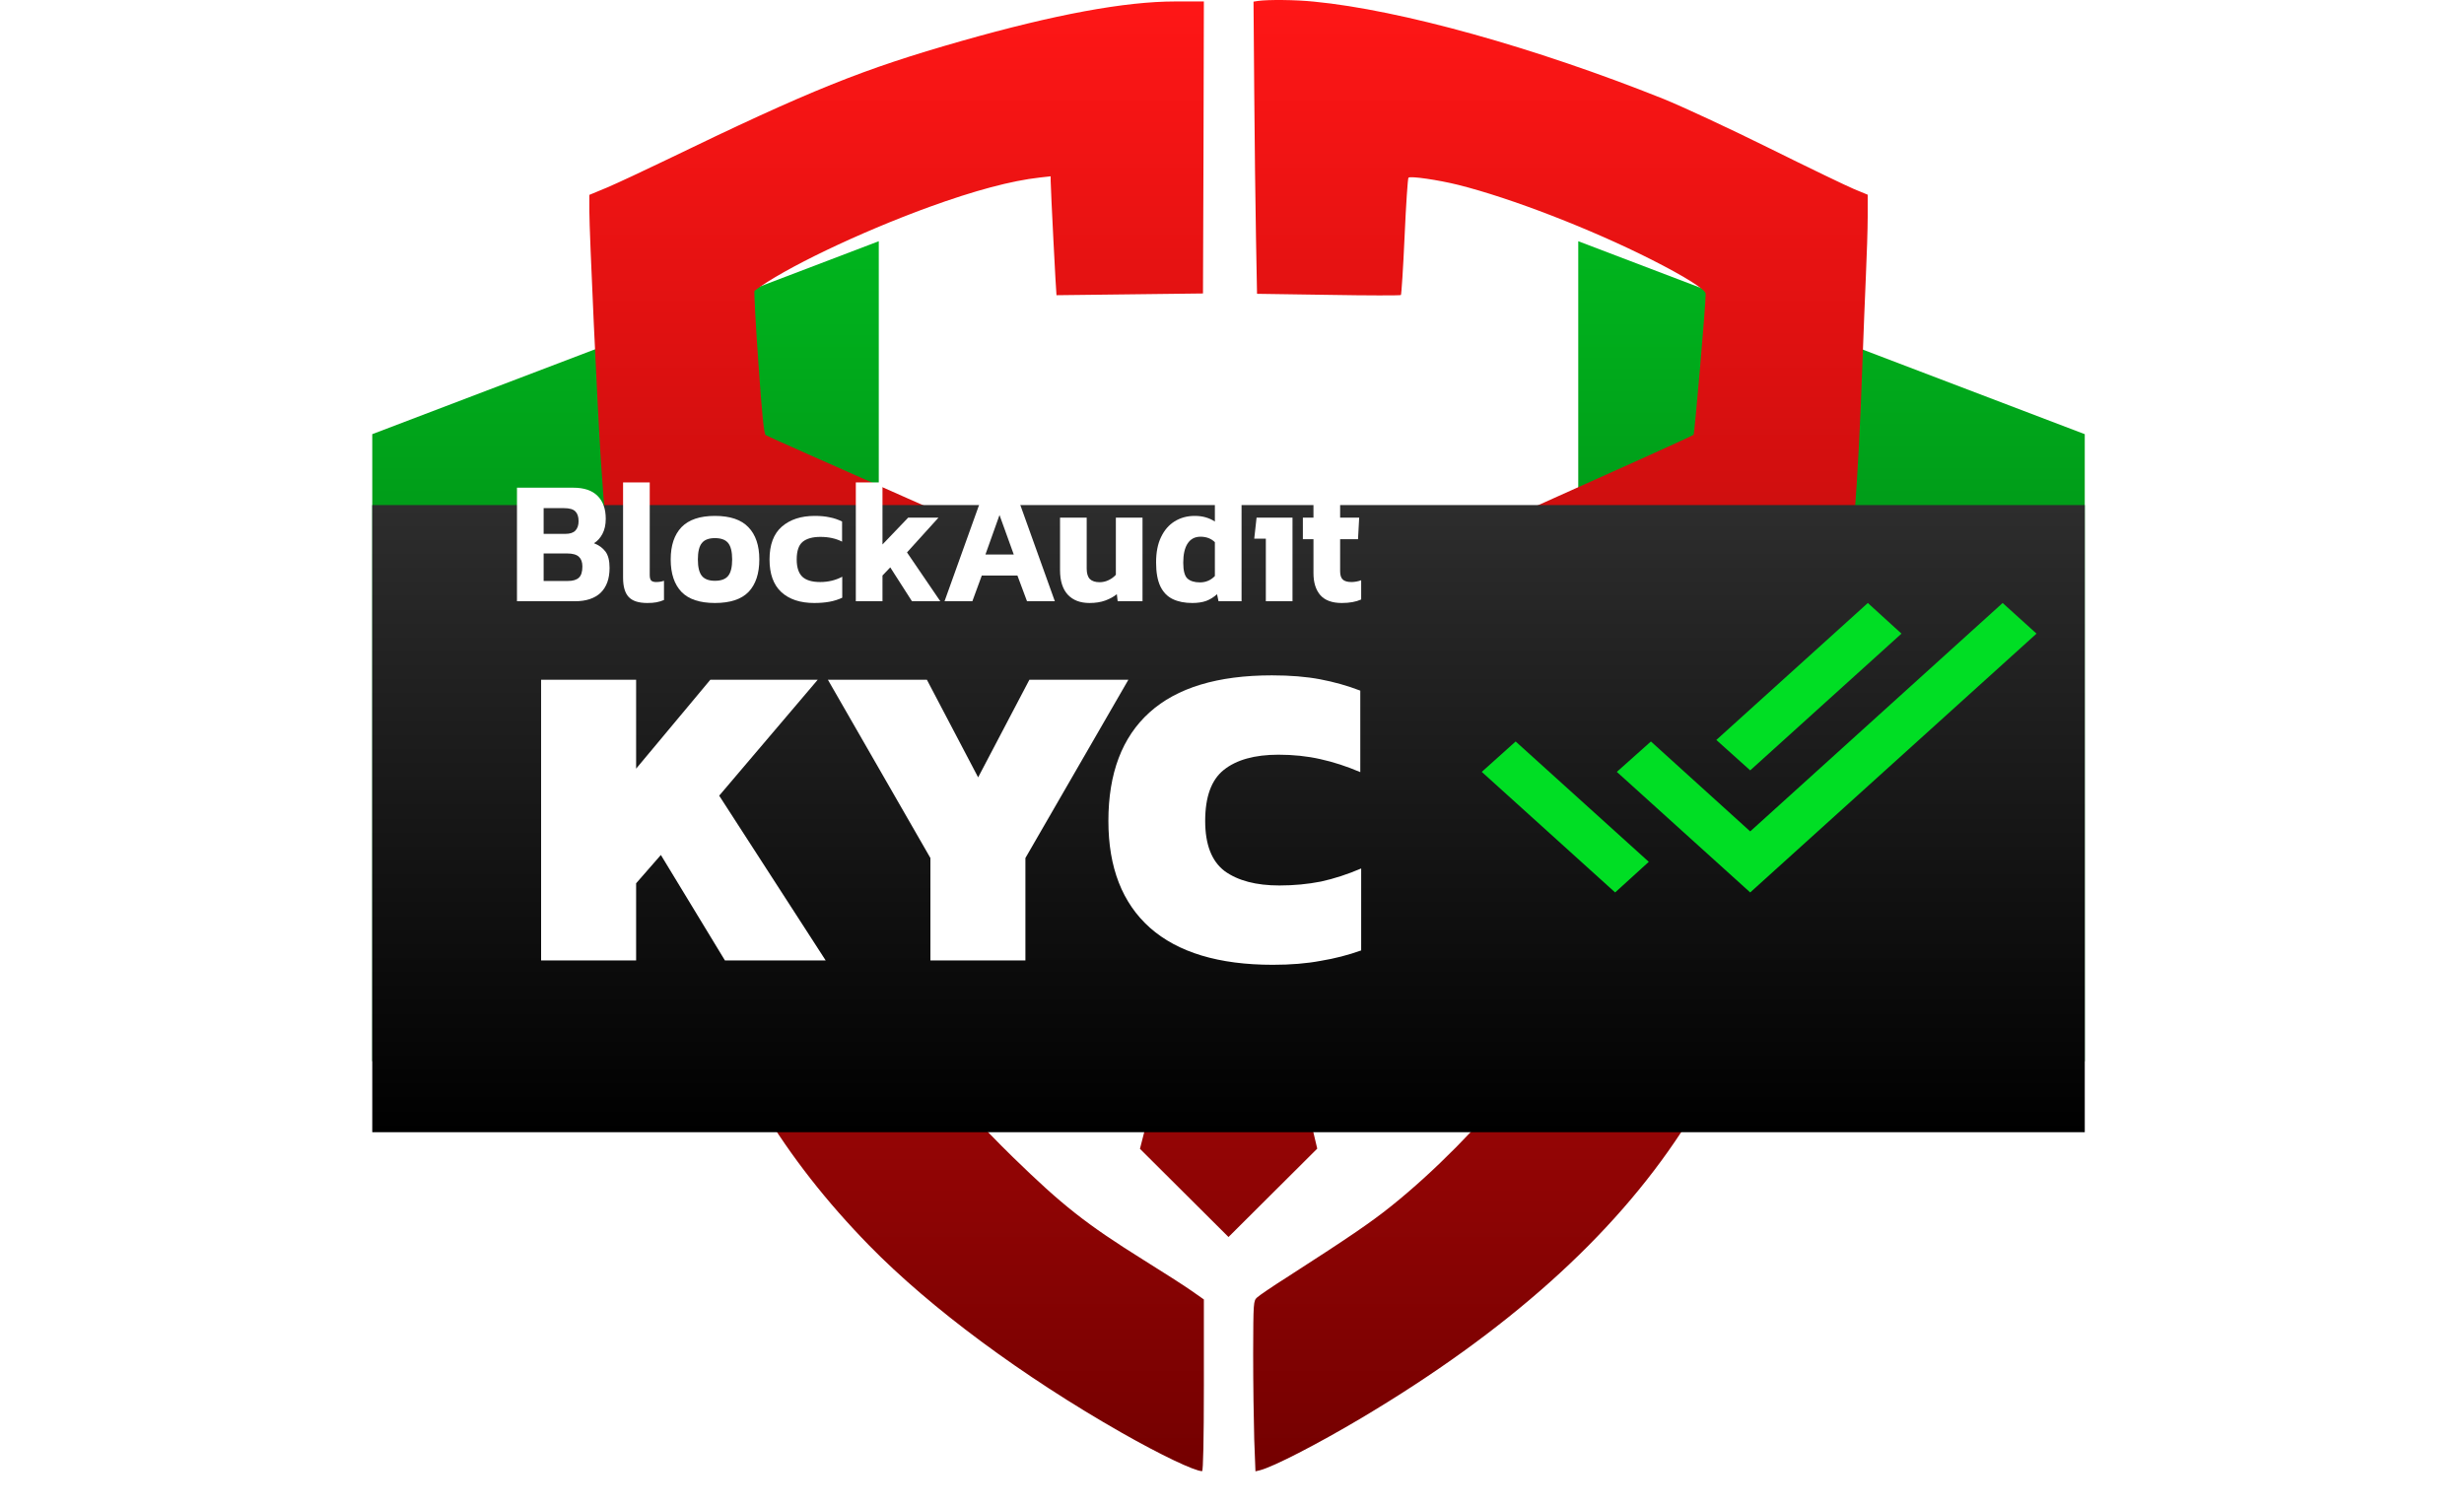 <svg width="139" height="85" viewBox="0 0 139 85" fill="none" xmlns="http://www.w3.org/2000/svg">
<path d="M89.033 13.607L117.606 24.492V59.869L89.033 48.984V13.607Z" fill="url(#paint0_linear_49_22)"/>
<path d="M49.574 13.607L21 24.492V59.869L49.574 48.984V13.607Z" fill="url(#paint1_linear_49_22)"/>
<path d="M70.972 0.052L70.714 0.092L70.754 5.157C70.773 7.947 70.823 11.647 70.853 13.398L70.912 16.574L74.945 16.634C77.16 16.673 78.998 16.673 79.028 16.643C79.058 16.614 79.157 15.13 79.236 13.339C79.316 11.548 79.415 10.054 79.455 10.025C79.554 9.916 81.153 10.153 82.266 10.43C85.266 11.182 89.756 12.924 93.143 14.635C95.06 15.605 96.222 16.337 96.222 16.574C96.232 17.099 95.596 24.479 95.537 24.529C95.507 24.558 94.156 25.182 92.547 25.904C87.074 28.358 81.273 30.97 80.309 31.415L79.346 31.86L76.445 35.788C74.836 37.944 72.949 40.487 72.243 41.437C70.247 44.138 69.869 44.623 69.571 44.84C69.303 45.038 69.303 45.038 69.164 44.85C69.085 44.741 66.79 41.714 64.058 38.133L59.092 31.613L51.215 28.12C46.874 26.201 43.268 24.598 43.199 24.549C43.099 24.489 42.99 23.46 42.782 20.462C42.623 18.256 42.533 16.436 42.563 16.406C44.182 15.169 48.453 13.121 52.417 11.677C54.98 10.747 57.056 10.193 58.655 10.015L59.271 9.946V10.213C59.271 10.628 59.579 16.643 59.599 16.653C59.608 16.653 61.476 16.634 63.741 16.604L67.863 16.555L67.893 8.313L67.913 0.082H66.303C63.472 0.082 59.509 0.814 54.255 2.308C48.662 3.901 45.772 5.058 37.517 9.055C36.285 9.649 34.825 10.331 34.269 10.569L33.246 10.994V11.895C33.246 13.111 33.703 23.005 33.892 25.904C34.636 37.193 36.127 45.691 38.659 53.111C41.053 60.096 44.232 65.35 49.04 70.267C52.496 73.799 57.662 77.628 63.294 80.833C65.469 82.07 67.396 82.99 67.813 82.99C67.873 82.99 67.913 81.229 67.913 78.142V73.304L67.237 72.829C66.86 72.562 65.628 71.771 64.496 71.068C61.267 69.05 59.926 67.991 57.145 65.281C53.5 61.719 50.897 58.404 49.328 55.337C48.702 54.091 48.195 52.834 48.295 52.735C48.324 52.706 50.073 53.448 52.188 54.378C54.314 55.308 56.34 56.188 56.698 56.327L57.344 56.594L60.324 54.477C61.953 53.309 63.363 52.33 63.443 52.28C63.661 52.172 63.304 52.488 60.234 55.179C58.724 56.515 57.483 57.672 57.483 57.752C57.493 57.949 58.645 63.203 58.685 63.242C58.705 63.262 59.758 63.371 61.009 63.49C62.27 63.608 63.413 63.717 63.572 63.727L63.84 63.767L65.3 59.374C66.105 56.97 66.77 55.001 66.78 55.021C66.8 55.031 66.244 57.247 65.558 59.928L64.307 64.806L66.81 67.299L69.303 69.782L71.806 67.289L74.309 64.796L74.091 63.876C73.972 63.371 73.455 61.224 72.929 59.107C72.412 56.99 71.995 55.239 72.015 55.229C72.035 55.209 72.621 57 73.316 59.226C74.011 61.442 74.627 63.371 74.687 63.52C74.766 63.737 74.856 63.797 75.104 63.797C75.521 63.797 80.24 63.223 80.299 63.173C80.339 63.124 80.488 62.253 80.975 59.097C81.064 58.493 81.124 57.9 81.104 57.761C81.084 57.593 80.279 56.822 78.323 55.09C75.799 52.874 74.965 52.102 75.362 52.389C75.442 52.439 76.743 53.379 78.243 54.467C79.743 55.555 81.064 56.505 81.183 56.574C81.362 56.683 81.879 56.485 85.872 54.744C88.345 53.665 90.391 52.815 90.421 52.834C90.441 52.864 90.332 53.24 90.163 53.665C88.514 57.791 83.388 64.103 78.491 68.031C77.29 68.991 76.097 69.802 72.561 72.077C71.777 72.572 71.041 73.077 70.922 73.186C70.704 73.383 70.704 73.433 70.694 76.381C70.694 78.023 70.724 80.19 70.754 81.189L70.823 83L71.071 82.941C71.816 82.753 74.27 81.496 76.803 79.992C85.017 75.105 90.968 69.782 94.861 63.836C99.192 57.207 102.212 47.996 103.811 36.54C104.486 31.712 104.824 27.378 105.063 20.512C105.122 18.88 105.212 16.634 105.261 15.516C105.311 14.398 105.361 12.924 105.361 12.231V10.984L104.596 10.668C104.169 10.49 102.013 9.451 99.798 8.353C97.563 7.245 94.921 6.018 93.848 5.582C86.577 2.674 79.018 0.566 74.131 0.092C73.088 -0.017 71.528 -0.027 70.972 0.052Z" fill="url(#paint2_linear_49_22)"/>
<g filter="url(#filter0_d_49_22)">
<rect x="21" y="24.492" width="96.607" height="35.377" fill="url(#paint3_linear_49_22)"/>
</g>
<path d="M30.525 54.18V38.344H35.885V43.361L40.073 38.344H46.131L40.571 44.885L46.579 54.18H40.895L37.281 48.23L35.885 49.828V54.18H30.525Z" fill="white"/>
<path d="M52.486 54.18V48.402L46.703 38.344H52.287L55.179 43.852L58.071 38.344H63.655L57.846 48.402V54.18H52.486Z" fill="white"/>
<path d="M71.801 54.426C68.76 54.426 66.449 53.73 64.871 52.336C63.308 50.943 62.527 48.934 62.527 46.312C62.527 43.623 63.3 41.582 64.846 40.189C66.391 38.795 68.693 38.098 71.751 38.098C72.782 38.098 73.687 38.172 74.469 38.32C75.25 38.467 76.006 38.68 76.737 38.959V43.557C75.973 43.23 75.216 42.984 74.469 42.82C73.737 42.656 72.956 42.574 72.125 42.574C70.779 42.574 69.749 42.861 69.034 43.434C68.336 43.992 67.987 44.951 67.987 46.312C67.987 47.639 68.352 48.582 69.084 49.139C69.832 49.68 70.862 49.951 72.175 49.951C72.989 49.951 73.77 49.877 74.518 49.73C75.266 49.566 76.022 49.32 76.787 48.992V53.615C76.056 53.877 75.291 54.074 74.493 54.205C73.712 54.352 72.815 54.426 71.801 54.426Z" fill="white"/>
<path d="M29.164 33.917V27.512H32.34C32.945 27.512 33.399 27.664 33.705 27.969C34.016 28.274 34.172 28.705 34.172 29.262C34.172 29.6 34.109 29.885 33.985 30.117C33.867 30.343 33.708 30.519 33.508 30.645C33.782 30.751 33.997 30.907 34.153 31.112C34.309 31.318 34.387 31.626 34.387 32.037C34.387 32.647 34.218 33.115 33.882 33.44C33.546 33.758 33.063 33.917 32.434 33.917H29.164ZM30.668 30.117H31.892C32.154 30.117 32.344 30.055 32.462 29.928C32.58 29.802 32.639 29.627 32.639 29.401C32.639 29.156 32.58 28.974 32.462 28.854C32.344 28.728 32.129 28.665 31.817 28.665H30.668V30.117ZM30.668 32.773H32.041C32.316 32.773 32.518 32.713 32.649 32.594C32.786 32.475 32.854 32.263 32.854 31.957C32.854 31.712 32.789 31.53 32.658 31.41C32.527 31.285 32.303 31.221 31.985 31.221H30.668V32.773Z" fill="white"/>
<path d="M36.513 34.016C36.028 34.016 35.679 33.904 35.467 33.678C35.255 33.453 35.149 33.091 35.149 32.594V27.213H36.653V32.435C36.653 32.587 36.681 32.694 36.737 32.753C36.8 32.806 36.89 32.833 37.008 32.833C37.177 32.833 37.326 32.81 37.457 32.763V33.847C37.314 33.907 37.17 33.95 37.027 33.977C36.89 34.003 36.719 34.016 36.513 34.016Z" fill="white"/>
<path d="M40.331 34.016C39.478 34.016 38.849 33.807 38.444 33.39C38.039 32.965 37.836 32.355 37.836 31.56C37.836 30.771 38.039 30.164 38.444 29.739C38.855 29.315 39.484 29.103 40.331 29.103C41.184 29.103 41.813 29.315 42.218 29.739C42.629 30.164 42.835 30.771 42.835 31.56C42.835 32.355 42.633 32.965 42.228 33.39C41.823 33.807 41.191 34.016 40.331 34.016ZM40.331 32.763C40.68 32.763 40.929 32.67 41.078 32.485C41.228 32.299 41.303 31.991 41.303 31.56C41.303 31.129 41.228 30.82 41.078 30.635C40.929 30.449 40.68 30.356 40.331 30.356C39.988 30.356 39.742 30.449 39.593 30.635C39.443 30.82 39.369 31.129 39.369 31.56C39.369 31.991 39.443 32.299 39.593 32.485C39.742 32.67 39.988 32.763 40.331 32.763Z" fill="white"/>
<path d="M45.934 34.016C45.143 34.016 44.523 33.811 44.075 33.4C43.632 32.989 43.411 32.375 43.411 31.56C43.411 30.731 43.642 30.114 44.103 29.71C44.57 29.305 45.19 29.103 45.962 29.103C46.286 29.103 46.566 29.13 46.803 29.183C47.046 29.229 47.279 29.308 47.504 29.421V30.555C47.155 30.376 46.747 30.287 46.279 30.287C45.843 30.287 45.51 30.379 45.28 30.565C45.056 30.751 44.944 31.082 44.944 31.56C44.944 32.004 45.049 32.329 45.261 32.534C45.473 32.733 45.809 32.833 46.27 32.833C46.725 32.833 47.139 32.733 47.513 32.534V33.718C47.289 33.824 47.046 33.9 46.784 33.947C46.529 33.993 46.245 34.016 45.934 34.016Z" fill="white"/>
<path d="M48.279 33.917V27.213H49.783V30.714L51.231 29.202H52.941L51.166 31.162L53.044 33.917H51.446L50.222 32.007L49.783 32.465V33.917H48.279Z" fill="white"/>
<path d="M53.283 33.917L55.582 27.512H57.208L59.506 33.917H57.936L57.394 32.465H55.386L54.853 33.917H53.283ZM55.591 31.281H57.189L56.385 29.053L55.591 31.281Z" fill="white"/>
<path d="M61.462 34.016C60.939 34.016 60.531 33.861 60.238 33.549C59.946 33.231 59.799 32.77 59.799 32.166V29.202H61.303V32.077C61.303 32.342 61.362 32.538 61.481 32.664C61.605 32.783 61.789 32.843 62.032 32.843C62.213 32.843 62.384 32.803 62.546 32.723C62.708 32.644 62.842 32.544 62.948 32.425V29.202H64.452V33.917H63.05L63.004 33.519C62.823 33.665 62.605 33.784 62.35 33.877C62.094 33.97 61.799 34.016 61.462 34.016Z" fill="white"/>
<path d="M67.264 34.016C66.834 34.016 66.467 33.944 66.161 33.798C65.856 33.652 65.623 33.413 65.461 33.081C65.299 32.743 65.218 32.292 65.218 31.729C65.218 31.159 65.311 30.681 65.498 30.297C65.685 29.905 65.94 29.61 66.264 29.411C66.594 29.206 66.971 29.103 67.395 29.103C67.625 29.103 67.831 29.13 68.011 29.183C68.198 29.236 68.373 29.315 68.534 29.421V27.213H70.039V33.917H68.74L68.656 33.519C68.475 33.685 68.273 33.811 68.049 33.897C67.825 33.977 67.563 34.016 67.264 34.016ZM67.694 32.853C68.024 32.853 68.304 32.733 68.534 32.495V30.585C68.323 30.379 68.052 30.277 67.722 30.277C67.404 30.277 67.161 30.406 66.993 30.665C66.831 30.916 66.75 31.274 66.75 31.739C66.75 32.19 66.828 32.488 66.984 32.634C67.145 32.78 67.382 32.853 67.694 32.853Z" fill="white"/>
<path d="M71.287 28.456V27.253H72.922V28.456H71.287ZM71.409 33.917V30.386H70.755L70.886 29.202H72.913V33.917H71.409Z" fill="white"/>
<path d="M75.694 34.016C75.145 34.016 74.741 33.867 74.479 33.569C74.224 33.27 74.096 32.859 74.096 32.336V30.416H73.498V29.202H74.096V28.218L75.6 27.79V29.202H76.675L76.609 30.416H75.6V32.226C75.6 32.452 75.653 32.611 75.759 32.703C75.865 32.79 76.024 32.833 76.236 32.833C76.416 32.833 76.6 32.8 76.787 32.733V33.818C76.494 33.95 76.13 34.016 75.694 34.016Z" fill="white"/>
<path d="M83.59 43.543L91.114 50.344L93.012 48.617L85.501 41.828M112.974 34.016L98.733 46.901L93.133 41.828L91.209 43.543L98.733 50.344L114.885 35.744M107.267 35.744L105.369 34.016L96.822 41.742L98.733 43.458L107.267 35.744Z" fill="#00DE24"/>
<defs>
<filter id="filter0_d_49_22" x="0" y="7.492" width="138.606" height="77.377" filterUnits="userSpaceOnUse" color-interpolation-filters="sRGB">
<feFlood flood-opacity="0" result="BackgroundImageFix"/>
<feColorMatrix in="SourceAlpha" type="matrix" values="0 0 0 0 0 0 0 0 0 0 0 0 0 0 0 0 0 0 127 0" result="hardAlpha"/>
<feOffset dy="4"/>
<feGaussianBlur stdDeviation="10.5"/>
<feComposite in2="hardAlpha" operator="out"/>
<feColorMatrix type="matrix" values="0 0 0 0 0 0 0 0 0 0 0 0 0 0 0 0 0 0 0.25 0"/>
<feBlend mode="normal" in2="BackgroundImageFix" result="effect1_dropShadow_49_22"/>
<feBlend mode="normal" in="SourceGraphic" in2="effect1_dropShadow_49_22" result="shape"/>
</filter>
<linearGradient id="paint0_linear_49_22" x1="103.32" y1="13.607" x2="103.32" y2="59.869" gradientUnits="userSpaceOnUse">
<stop stop-color="#00B51D"/>
<stop offset="1" stop-color="#006B11"/>
</linearGradient>
<linearGradient id="paint1_linear_49_22" x1="35.287" y1="13.607" x2="35.287" y2="59.869" gradientUnits="userSpaceOnUse">
<stop stop-color="#00B51D"/>
<stop offset="1" stop-color="#006B11"/>
</linearGradient>
<linearGradient id="paint2_linear_49_22" x1="69.303" y1="83" x2="69.303" y2="0" gradientUnits="userSpaceOnUse">
<stop stop-color="#740000"/>
<stop offset="1" stop-color="#FF1616"/>
</linearGradient>
<linearGradient id="paint3_linear_49_22" x1="69.303" y1="24.492" x2="69.303" y2="59.869" gradientUnits="userSpaceOnUse">
<stop stop-color="#2D2D2D"/>
<stop offset="1"/>
</linearGradient>
</defs>
</svg>
